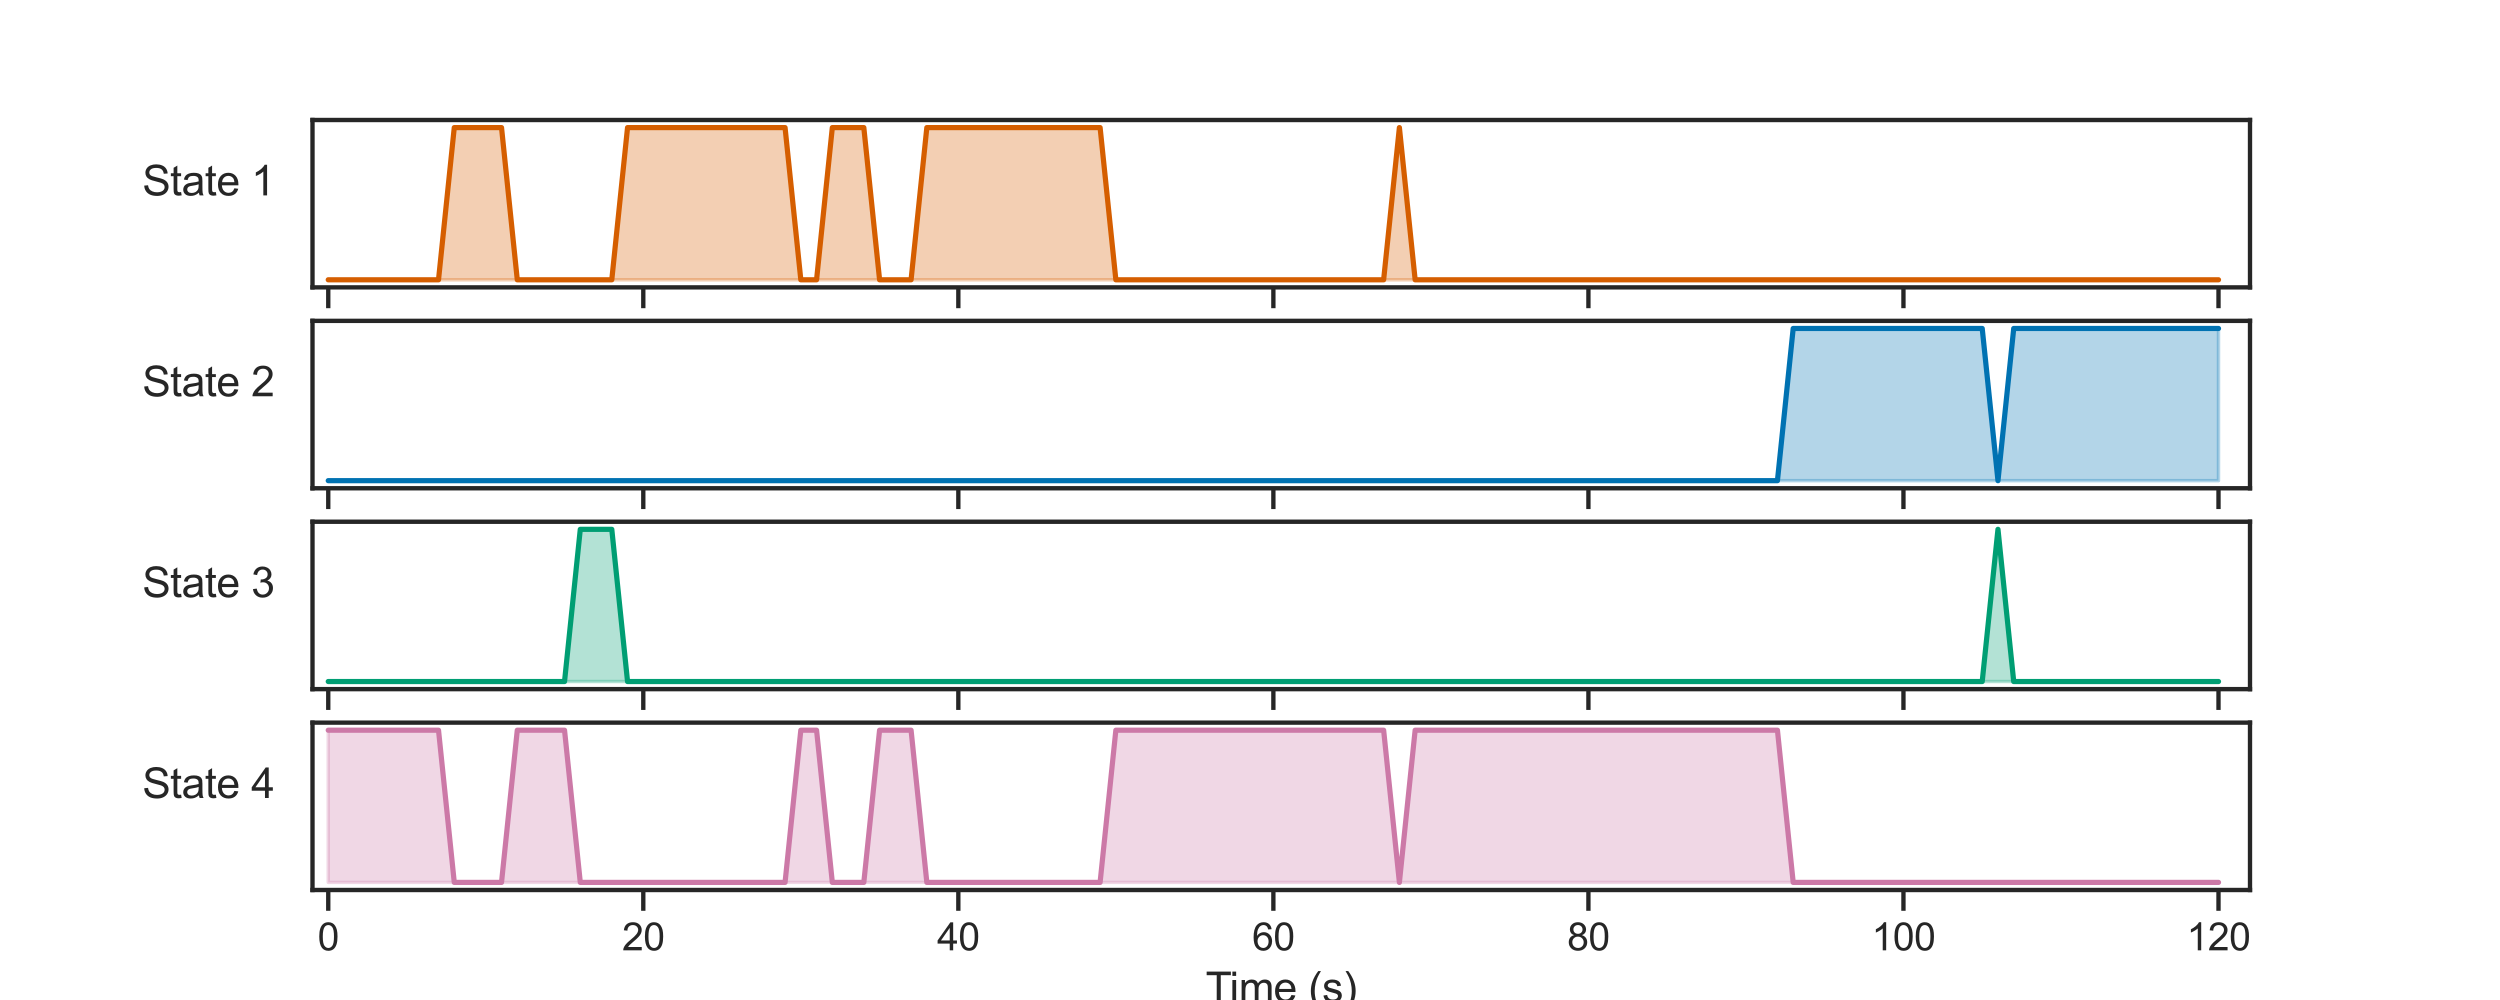 <?xml version="1.0" encoding="utf-8" standalone="no"?>
<!DOCTYPE svg PUBLIC "-//W3C//DTD SVG 1.1//EN"
  "http://www.w3.org/Graphics/SVG/1.1/DTD/svg11.dtd">
<svg xmlns:xlink="http://www.w3.org/1999/xlink" width="720pt" height="288pt" viewBox="0 0 720 288" xmlns="http://www.w3.org/2000/svg" version="1.1">
 <defs>
  <style type="text/css">*{stroke-linejoin: round; stroke-linecap: butt}</style>
 </defs>
 <g id="figure_1">
  <g id="patch_1">
   <path d="M 0 288 
L 720 288 
L 720 0 
L 0 0 
z
" style="fill: #ffffff"/>
  </g>
  <g id="axes_1">
   <g id="patch_2">
    <path d="M 90 82.769 
L 648 82.769 
L 648 34.56 
L 90 34.56 
z
" style="fill: #ffffff"/>
   </g>
   <g id="matplotlib.axis_1">
    <g id="xtick_1">
     <g id="line2d_1">
      <defs>
       <path id="mc240fab4f9" d="M 0 0 
L 0 6 
" style="stroke: #262626; stroke-width: 1.25"/>
      </defs>
      <g>
       <use xlink:href="#mc240fab4f9" x="94.537" y="82.769" style="fill: #262626; stroke: #262626; stroke-width: 1.25"/>
      </g>
     </g>
     <g id="text_1">
      <!-- 0 -->
      <g style="fill: #262626" transform="translate(91.478 100.142) scale(0.11 -0.11)">
       <defs>
        <path id="ArialMT-30" d="M 266 2259 
Q 266 3072 433 3567 
Q 600 4063 929 4331 
Q 1259 4600 1759 4600 
Q 2128 4600 2406 4451 
Q 2684 4303 2865 4023 
Q 3047 3744 3150 3342 
Q 3253 2941 3253 2259 
Q 3253 1453 3087 958 
Q 2922 463 2592 192 
Q 2263 -78 1759 -78 
Q 1097 -78 719 397 
Q 266 969 266 2259 
z
M 844 2259 
Q 844 1131 1108 757 
Q 1372 384 1759 384 
Q 2147 384 2411 759 
Q 2675 1134 2675 2259 
Q 2675 3391 2411 3762 
Q 2147 4134 1753 4134 
Q 1366 4134 1134 3806 
Q 844 3388 844 2259 
z
" transform="scale(0.016)"/>
       </defs>
       <use xlink:href="#ArialMT-30"/>
      </g>
     </g>
    </g>
    <g id="xtick_2">
     <g id="line2d_2">
      <g>
       <use xlink:href="#mc240fab4f9" x="185.268" y="82.769" style="fill: #262626; stroke: #262626; stroke-width: 1.25"/>
      </g>
     </g>
     <g id="text_2">
      <!-- 20 -->
      <g style="fill: #262626" transform="translate(179.151 100.142) scale(0.11 -0.11)">
       <defs>
        <path id="ArialMT-32" d="M 3222 541 
L 3222 0 
L 194 0 
Q 188 203 259 391 
Q 375 700 629 1000 
Q 884 1300 1366 1694 
Q 2113 2306 2375 2664 
Q 2638 3022 2638 3341 
Q 2638 3675 2398 3904 
Q 2159 4134 1775 4134 
Q 1369 4134 1125 3890 
Q 881 3647 878 3216 
L 300 3275 
Q 359 3922 746 4261 
Q 1134 4600 1788 4600 
Q 2447 4600 2831 4234 
Q 3216 3869 3216 3328 
Q 3216 3053 3103 2787 
Q 2991 2522 2730 2228 
Q 2469 1934 1863 1422 
Q 1356 997 1212 845 
Q 1069 694 975 541 
L 3222 541 
z
" transform="scale(0.016)"/>
       </defs>
       <use xlink:href="#ArialMT-32"/>
       <use xlink:href="#ArialMT-30" x="55.615"/>
      </g>
     </g>
    </g>
    <g id="xtick_3">
     <g id="line2d_3">
      <g>
       <use xlink:href="#mc240fab4f9" x="276" y="82.769" style="fill: #262626; stroke: #262626; stroke-width: 1.25"/>
      </g>
     </g>
     <g id="text_3">
      <!-- 40 -->
      <g style="fill: #262626" transform="translate(269.883 100.142) scale(0.11 -0.11)">
       <defs>
        <path id="ArialMT-34" d="M 2069 0 
L 2069 1097 
L 81 1097 
L 81 1613 
L 2172 4581 
L 2631 4581 
L 2631 1613 
L 3250 1613 
L 3250 1097 
L 2631 1097 
L 2631 0 
L 2069 0 
z
M 2069 1613 
L 2069 3678 
L 634 1613 
L 2069 1613 
z
" transform="scale(0.016)"/>
       </defs>
       <use xlink:href="#ArialMT-34"/>
       <use xlink:href="#ArialMT-30" x="55.615"/>
      </g>
     </g>
    </g>
    <g id="xtick_4">
     <g id="line2d_4">
      <g>
       <use xlink:href="#mc240fab4f9" x="366.732" y="82.769" style="fill: #262626; stroke: #262626; stroke-width: 1.25"/>
      </g>
     </g>
     <g id="text_4">
      <!-- 60 -->
      <g style="fill: #262626" transform="translate(360.615 100.142) scale(0.11 -0.11)">
       <defs>
        <path id="ArialMT-36" d="M 3184 3459 
L 2625 3416 
Q 2550 3747 2413 3897 
Q 2184 4138 1850 4138 
Q 1581 4138 1378 3988 
Q 1113 3794 959 3422 
Q 806 3050 800 2363 
Q 1003 2672 1297 2822 
Q 1591 2972 1913 2972 
Q 2475 2972 2870 2558 
Q 3266 2144 3266 1488 
Q 3266 1056 3080 686 
Q 2894 316 2569 119 
Q 2244 -78 1831 -78 
Q 1128 -78 684 439 
Q 241 956 241 2144 
Q 241 3472 731 4075 
Q 1159 4600 1884 4600 
Q 2425 4600 2770 4297 
Q 3116 3994 3184 3459 
z
M 888 1484 
Q 888 1194 1011 928 
Q 1134 663 1356 523 
Q 1578 384 1822 384 
Q 2178 384 2434 671 
Q 2691 959 2691 1453 
Q 2691 1928 2437 2201 
Q 2184 2475 1800 2475 
Q 1419 2475 1153 2201 
Q 888 1928 888 1484 
z
" transform="scale(0.016)"/>
       </defs>
       <use xlink:href="#ArialMT-36"/>
       <use xlink:href="#ArialMT-30" x="55.615"/>
      </g>
     </g>
    </g>
    <g id="xtick_5">
     <g id="line2d_5">
      <g>
       <use xlink:href="#mc240fab4f9" x="457.463" y="82.769" style="fill: #262626; stroke: #262626; stroke-width: 1.25"/>
      </g>
     </g>
     <g id="text_5">
      <!-- 80 -->
      <g style="fill: #262626" transform="translate(451.346 100.142) scale(0.11 -0.11)">
       <defs>
        <path id="ArialMT-38" d="M 1131 2484 
Q 781 2613 612 2850 
Q 444 3088 444 3419 
Q 444 3919 803 4259 
Q 1163 4600 1759 4600 
Q 2359 4600 2725 4251 
Q 3091 3903 3091 3403 
Q 3091 3084 2923 2848 
Q 2756 2613 2416 2484 
Q 2838 2347 3058 2040 
Q 3278 1734 3278 1309 
Q 3278 722 2862 322 
Q 2447 -78 1769 -78 
Q 1091 -78 675 323 
Q 259 725 259 1325 
Q 259 1772 486 2073 
Q 713 2375 1131 2484 
z
M 1019 3438 
Q 1019 3113 1228 2906 
Q 1438 2700 1772 2700 
Q 2097 2700 2305 2904 
Q 2513 3109 2513 3406 
Q 2513 3716 2298 3927 
Q 2084 4138 1766 4138 
Q 1444 4138 1231 3931 
Q 1019 3725 1019 3438 
z
M 838 1322 
Q 838 1081 952 856 
Q 1066 631 1291 507 
Q 1516 384 1775 384 
Q 2178 384 2440 643 
Q 2703 903 2703 1303 
Q 2703 1709 2433 1975 
Q 2163 2241 1756 2241 
Q 1359 2241 1098 1978 
Q 838 1716 838 1322 
z
" transform="scale(0.016)"/>
       </defs>
       <use xlink:href="#ArialMT-38"/>
       <use xlink:href="#ArialMT-30" x="55.615"/>
      </g>
     </g>
    </g>
    <g id="xtick_6">
     <g id="line2d_6">
      <g>
       <use xlink:href="#mc240fab4f9" x="548.195" y="82.769" style="fill: #262626; stroke: #262626; stroke-width: 1.25"/>
      </g>
     </g>
     <g id="text_6">
      <!-- 100 -->
      <g style="fill: #262626" transform="translate(539.02 100.142) scale(0.11 -0.11)">
       <defs>
        <path id="ArialMT-31" d="M 2384 0 
L 1822 0 
L 1822 3584 
Q 1619 3391 1289 3197 
Q 959 3003 697 2906 
L 697 3450 
Q 1169 3672 1522 3987 
Q 1875 4303 2022 4600 
L 2384 4600 
L 2384 0 
z
" transform="scale(0.016)"/>
       </defs>
       <use xlink:href="#ArialMT-31"/>
       <use xlink:href="#ArialMT-30" x="55.615"/>
       <use xlink:href="#ArialMT-30" x="111.23"/>
      </g>
     </g>
    </g>
    <g id="xtick_7">
     <g id="line2d_7">
      <g>
       <use xlink:href="#mc240fab4f9" x="638.927" y="82.769" style="fill: #262626; stroke: #262626; stroke-width: 1.25"/>
      </g>
     </g>
     <g id="text_7">
      <!-- 120 -->
      <g style="fill: #262626" transform="translate(629.751 100.142) scale(0.11 -0.11)">
       <use xlink:href="#ArialMT-31"/>
       <use xlink:href="#ArialMT-32" x="55.615"/>
       <use xlink:href="#ArialMT-30" x="111.23"/>
      </g>
     </g>
    </g>
   </g>
   <g id="matplotlib.axis_2">
    <g id="text_8">
     <!-- State 1 -->
     <g style="fill: #262626" transform="translate(40.987 56.279) scale(0.12 -0.12)">
      <defs>
       <path id="ArialMT-53" d="M 288 1472 
L 859 1522 
Q 900 1178 1048 958 
Q 1197 738 1509 602 
Q 1822 466 2213 466 
Q 2559 466 2825 569 
Q 3091 672 3220 851 
Q 3350 1031 3350 1244 
Q 3350 1459 3225 1620 
Q 3100 1781 2813 1891 
Q 2628 1963 1997 2114 
Q 1366 2266 1113 2400 
Q 784 2572 623 2826 
Q 463 3081 463 3397 
Q 463 3744 659 4045 
Q 856 4347 1234 4503 
Q 1613 4659 2075 4659 
Q 2584 4659 2973 4495 
Q 3363 4331 3572 4012 
Q 3781 3694 3797 3291 
L 3216 3247 
Q 3169 3681 2898 3903 
Q 2628 4125 2100 4125 
Q 1550 4125 1298 3923 
Q 1047 3722 1047 3438 
Q 1047 3191 1225 3031 
Q 1400 2872 2139 2705 
Q 2878 2538 3153 2413 
Q 3553 2228 3743 1945 
Q 3934 1663 3934 1294 
Q 3934 928 3725 604 
Q 3516 281 3123 101 
Q 2731 -78 2241 -78 
Q 1619 -78 1198 103 
Q 778 284 539 648 
Q 300 1013 288 1472 
z
" transform="scale(0.016)"/>
       <path id="ArialMT-74" d="M 1650 503 
L 1731 6 
Q 1494 -44 1306 -44 
Q 1000 -44 831 53 
Q 663 150 594 308 
Q 525 466 525 972 
L 525 2881 
L 113 2881 
L 113 3319 
L 525 3319 
L 525 4141 
L 1084 4478 
L 1084 3319 
L 1650 3319 
L 1650 2881 
L 1084 2881 
L 1084 941 
Q 1084 700 1114 631 
Q 1144 563 1211 522 
Q 1278 481 1403 481 
Q 1497 481 1650 503 
z
" transform="scale(0.016)"/>
       <path id="ArialMT-61" d="M 2588 409 
Q 2275 144 1986 34 
Q 1697 -75 1366 -75 
Q 819 -75 525 192 
Q 231 459 231 875 
Q 231 1119 342 1320 
Q 453 1522 633 1644 
Q 813 1766 1038 1828 
Q 1203 1872 1538 1913 
Q 2219 1994 2541 2106 
Q 2544 2222 2544 2253 
Q 2544 2597 2384 2738 
Q 2169 2928 1744 2928 
Q 1347 2928 1158 2789 
Q 969 2650 878 2297 
L 328 2372 
Q 403 2725 575 2942 
Q 747 3159 1072 3276 
Q 1397 3394 1825 3394 
Q 2250 3394 2515 3294 
Q 2781 3194 2906 3042 
Q 3031 2891 3081 2659 
Q 3109 2516 3109 2141 
L 3109 1391 
Q 3109 606 3145 398 
Q 3181 191 3288 0 
L 2700 0 
Q 2613 175 2588 409 
z
M 2541 1666 
Q 2234 1541 1622 1453 
Q 1275 1403 1131 1340 
Q 988 1278 909 1158 
Q 831 1038 831 891 
Q 831 666 1001 516 
Q 1172 366 1500 366 
Q 1825 366 2078 508 
Q 2331 650 2450 897 
Q 2541 1088 2541 1459 
L 2541 1666 
z
" transform="scale(0.016)"/>
       <path id="ArialMT-65" d="M 2694 1069 
L 3275 997 
Q 3138 488 2766 206 
Q 2394 -75 1816 -75 
Q 1088 -75 661 373 
Q 234 822 234 1631 
Q 234 2469 665 2931 
Q 1097 3394 1784 3394 
Q 2450 3394 2872 2941 
Q 3294 2488 3294 1666 
Q 3294 1616 3291 1516 
L 816 1516 
Q 847 969 1125 678 
Q 1403 388 1819 388 
Q 2128 388 2347 550 
Q 2566 713 2694 1069 
z
M 847 1978 
L 2700 1978 
Q 2663 2397 2488 2606 
Q 2219 2931 1791 2931 
Q 1403 2931 1139 2672 
Q 875 2413 847 1978 
z
" transform="scale(0.016)"/>
       <path id="ArialMT-20" transform="scale(0.016)"/>
      </defs>
      <use xlink:href="#ArialMT-53"/>
      <use xlink:href="#ArialMT-74" x="66.699"/>
      <use xlink:href="#ArialMT-61" x="94.482"/>
      <use xlink:href="#ArialMT-74" x="150.098"/>
      <use xlink:href="#ArialMT-65" x="177.881"/>
      <use xlink:href="#ArialMT-20" x="233.496"/>
      <use xlink:href="#ArialMT-31" x="261.279"/>
     </g>
    </g>
   </g>
   <g id="PolyCollection_1">
    <defs>
     <path id="m7f547e8b2e" d="M 94.537 -207.423 
L 94.537 -207.423 
L 99.073 -207.423 
L 103.61 -207.423 
L 108.146 -207.423 
L 112.683 -207.423 
L 117.22 -207.423 
L 121.756 -207.423 
L 126.293 -207.423 
L 130.829 -251.249 
L 135.366 -251.249 
L 139.902 -251.249 
L 144.439 -251.249 
L 148.976 -207.423 
L 153.512 -207.423 
L 158.049 -207.423 
L 162.585 -207.423 
L 167.122 -207.423 
L 171.659 -207.423 
L 176.195 -207.423 
L 180.732 -251.249 
L 185.268 -251.249 
L 189.805 -251.249 
L 194.341 -251.249 
L 198.878 -251.249 
L 203.415 -251.249 
L 207.951 -251.249 
L 212.488 -251.249 
L 217.024 -251.249 
L 221.561 -251.249 
L 226.098 -251.249 
L 230.634 -207.423 
L 235.171 -207.423 
L 239.707 -251.249 
L 244.244 -251.249 
L 248.78 -251.249 
L 253.317 -207.423 
L 257.854 -207.423 
L 262.39 -207.423 
L 266.927 -251.249 
L 271.463 -251.249 
L 276 -251.249 
L 280.537 -251.249 
L 285.073 -251.249 
L 289.61 -251.249 
L 294.146 -251.249 
L 298.683 -251.249 
L 303.22 -251.249 
L 307.756 -251.249 
L 312.293 -251.249 
L 316.829 -251.249 
L 321.366 -207.423 
L 325.902 -207.423 
L 330.439 -207.423 
L 334.976 -207.423 
L 339.512 -207.423 
L 344.049 -207.423 
L 348.585 -207.423 
L 353.122 -207.423 
L 357.659 -207.423 
L 362.195 -207.423 
L 366.732 -207.423 
L 371.268 -207.423 
L 375.805 -207.423 
L 380.341 -207.423 
L 384.878 -207.423 
L 389.415 -207.423 
L 393.951 -207.423 
L 398.488 -207.423 
L 403.024 -251.249 
L 407.561 -207.423 
L 412.098 -207.423 
L 416.634 -207.423 
L 421.171 -207.423 
L 425.707 -207.423 
L 430.244 -207.423 
L 434.78 -207.423 
L 439.317 -207.423 
L 443.854 -207.423 
L 448.39 -207.423 
L 452.927 -207.423 
L 457.463 -207.423 
L 462 -207.423 
L 466.537 -207.423 
L 471.073 -207.423 
L 475.61 -207.423 
L 480.146 -207.423 
L 484.683 -207.423 
L 489.22 -207.423 
L 493.756 -207.423 
L 498.293 -207.423 
L 502.829 -207.423 
L 507.366 -207.423 
L 511.902 -207.423 
L 516.439 -207.423 
L 520.976 -207.423 
L 525.512 -207.423 
L 530.049 -207.423 
L 534.585 -207.423 
L 539.122 -207.423 
L 543.659 -207.423 
L 548.195 -207.423 
L 552.732 -207.423 
L 557.268 -207.423 
L 561.805 -207.423 
L 566.341 -207.423 
L 570.878 -207.423 
L 575.415 -207.423 
L 579.951 -207.423 
L 584.488 -207.423 
L 589.024 -207.423 
L 593.561 -207.423 
L 598.098 -207.423 
L 602.634 -207.423 
L 607.171 -207.423 
L 611.707 -207.423 
L 616.244 -207.423 
L 620.78 -207.423 
L 625.317 -207.423 
L 629.854 -207.423 
L 634.39 -207.423 
L 638.927 -207.423 
L 638.927 -207.423 
L 638.927 -207.423 
L 634.39 -207.423 
L 629.854 -207.423 
L 625.317 -207.423 
L 620.78 -207.423 
L 616.244 -207.423 
L 611.707 -207.423 
L 607.171 -207.423 
L 602.634 -207.423 
L 598.098 -207.423 
L 593.561 -207.423 
L 589.024 -207.423 
L 584.488 -207.423 
L 579.951 -207.423 
L 575.415 -207.423 
L 570.878 -207.423 
L 566.341 -207.423 
L 561.805 -207.423 
L 557.268 -207.423 
L 552.732 -207.423 
L 548.195 -207.423 
L 543.659 -207.423 
L 539.122 -207.423 
L 534.585 -207.423 
L 530.049 -207.423 
L 525.512 -207.423 
L 520.976 -207.423 
L 516.439 -207.423 
L 511.902 -207.423 
L 507.366 -207.423 
L 502.829 -207.423 
L 498.293 -207.423 
L 493.756 -207.423 
L 489.22 -207.423 
L 484.683 -207.423 
L 480.146 -207.423 
L 475.61 -207.423 
L 471.073 -207.423 
L 466.537 -207.423 
L 462 -207.423 
L 457.463 -207.423 
L 452.927 -207.423 
L 448.39 -207.423 
L 443.854 -207.423 
L 439.317 -207.423 
L 434.78 -207.423 
L 430.244 -207.423 
L 425.707 -207.423 
L 421.171 -207.423 
L 416.634 -207.423 
L 412.098 -207.423 
L 407.561 -207.423 
L 403.024 -207.423 
L 398.488 -207.423 
L 393.951 -207.423 
L 389.415 -207.423 
L 384.878 -207.423 
L 380.341 -207.423 
L 375.805 -207.423 
L 371.268 -207.423 
L 366.732 -207.423 
L 362.195 -207.423 
L 357.659 -207.423 
L 353.122 -207.423 
L 348.585 -207.423 
L 344.049 -207.423 
L 339.512 -207.423 
L 334.976 -207.423 
L 330.439 -207.423 
L 325.902 -207.423 
L 321.366 -207.423 
L 316.829 -207.423 
L 312.293 -207.423 
L 307.756 -207.423 
L 303.22 -207.423 
L 298.683 -207.423 
L 294.146 -207.423 
L 289.61 -207.423 
L 285.073 -207.423 
L 280.537 -207.423 
L 276 -207.423 
L 271.463 -207.423 
L 266.927 -207.423 
L 262.39 -207.423 
L 257.854 -207.423 
L 253.317 -207.423 
L 248.78 -207.423 
L 244.244 -207.423 
L 239.707 -207.423 
L 235.171 -207.423 
L 230.634 -207.423 
L 226.098 -207.423 
L 221.561 -207.423 
L 217.024 -207.423 
L 212.488 -207.423 
L 207.951 -207.423 
L 203.415 -207.423 
L 198.878 -207.423 
L 194.341 -207.423 
L 189.805 -207.423 
L 185.268 -207.423 
L 180.732 -207.423 
L 176.195 -207.423 
L 171.659 -207.423 
L 167.122 -207.423 
L 162.585 -207.423 
L 158.049 -207.423 
L 153.512 -207.423 
L 148.976 -207.423 
L 144.439 -207.423 
L 139.902 -207.423 
L 135.366 -207.423 
L 130.829 -207.423 
L 126.293 -207.423 
L 121.756 -207.423 
L 117.22 -207.423 
L 112.683 -207.423 
L 108.146 -207.423 
L 103.61 -207.423 
L 99.073 -207.423 
L 94.537 -207.423 
z
" style="stroke: #d55e00; stroke-opacity: 0.3"/>
    </defs>
    <g clip-path="url(#pf8f10355b1)">
     <use xlink:href="#m7f547e8b2e" x="0" y="288" style="fill: #d55e00; fill-opacity: 0.3; stroke: #d55e00; stroke-opacity: 0.3"/>
    </g>
   </g>
   <g id="line2d_8">
    <path d="M 94.537 80.577 
L 99.073 80.577 
L 103.61 80.577 
L 108.146 80.577 
L 112.683 80.577 
L 117.22 80.577 
L 121.756 80.577 
L 126.293 80.577 
L 130.829 36.751 
L 135.366 36.751 
L 139.902 36.751 
L 144.439 36.751 
L 148.976 80.577 
L 153.512 80.577 
L 158.049 80.577 
L 162.585 80.577 
L 167.122 80.577 
L 171.659 80.577 
L 176.195 80.577 
L 180.732 36.751 
L 185.268 36.751 
L 189.805 36.751 
L 194.341 36.751 
L 198.878 36.751 
L 203.415 36.751 
L 207.951 36.751 
L 212.488 36.751 
L 217.024 36.751 
L 221.561 36.751 
L 226.098 36.751 
L 230.634 80.577 
L 235.171 80.577 
L 239.707 36.751 
L 244.244 36.751 
L 248.78 36.751 
L 253.317 80.577 
L 257.854 80.577 
L 262.39 80.577 
L 266.927 36.751 
L 271.463 36.751 
L 276 36.751 
L 280.537 36.751 
L 285.073 36.751 
L 289.61 36.751 
L 294.146 36.751 
L 298.683 36.751 
L 303.22 36.751 
L 307.756 36.751 
L 312.293 36.751 
L 316.829 36.751 
L 321.366 80.577 
L 325.902 80.577 
L 330.439 80.577 
L 334.976 80.577 
L 339.512 80.577 
L 344.049 80.577 
L 348.585 80.577 
L 353.122 80.577 
L 357.659 80.577 
L 362.195 80.577 
L 366.732 80.577 
L 371.268 80.577 
L 375.805 80.577 
L 380.341 80.577 
L 384.878 80.577 
L 389.415 80.577 
L 393.951 80.577 
L 398.488 80.577 
L 403.024 36.751 
L 407.561 80.577 
L 412.098 80.577 
L 416.634 80.577 
L 421.171 80.577 
L 425.707 80.577 
L 430.244 80.577 
L 434.78 80.577 
L 439.317 80.577 
L 443.854 80.577 
L 448.39 80.577 
L 452.927 80.577 
L 457.463 80.577 
L 462 80.577 
L 466.537 80.577 
L 471.073 80.577 
L 475.61 80.577 
L 480.146 80.577 
L 484.683 80.577 
L 489.22 80.577 
L 493.756 80.577 
L 498.293 80.577 
L 502.829 80.577 
L 507.366 80.577 
L 511.902 80.577 
L 516.439 80.577 
L 520.976 80.577 
L 525.512 80.577 
L 530.049 80.577 
L 534.585 80.577 
L 539.122 80.577 
L 543.659 80.577 
L 548.195 80.577 
L 552.732 80.577 
L 557.268 80.577 
L 561.805 80.577 
L 566.341 80.577 
L 570.878 80.577 
L 575.415 80.577 
L 579.951 80.577 
L 584.488 80.577 
L 589.024 80.577 
L 593.561 80.577 
L 598.098 80.577 
L 602.634 80.577 
L 607.171 80.577 
L 611.707 80.577 
L 616.244 80.577 
L 620.78 80.577 
L 625.317 80.577 
L 629.854 80.577 
L 634.39 80.577 
L 638.927 80.577 
" clip-path="url(#pf8f10355b1)" style="fill: none; stroke: #d55e00; stroke-width: 1.5; stroke-linecap: round"/>
   </g>
   <g id="patch_3">
    <path d="M 90 82.769 
L 90 34.56 
" style="fill: none; stroke: #262626; stroke-width: 1.25; stroke-linejoin: miter; stroke-linecap: square"/>
   </g>
   <g id="patch_4">
    <path d="M 648 82.769 
L 648 34.56 
" style="fill: none; stroke: #262626; stroke-width: 1.25; stroke-linejoin: miter; stroke-linecap: square"/>
   </g>
   <g id="patch_5">
    <path d="M 90 82.769 
L 648 82.769 
" style="fill: none; stroke: #262626; stroke-width: 1.25; stroke-linejoin: miter; stroke-linecap: square"/>
   </g>
   <g id="patch_6">
    <path d="M 90 34.56 
L 648 34.56 
" style="fill: none; stroke: #262626; stroke-width: 1.25; stroke-linejoin: miter; stroke-linecap: square"/>
   </g>
  </g>
  <g id="axes_2">
   <g id="patch_7">
    <path d="M 90 140.619 
L 648 140.619 
L 648 92.41 
L 90 92.41 
z
" style="fill: #ffffff"/>
   </g>
   <g id="matplotlib.axis_3">
    <g id="xtick_8">
     <g id="line2d_9">
      <g>
       <use xlink:href="#mc240fab4f9" x="94.537" y="140.619" style="fill: #262626; stroke: #262626; stroke-width: 1.25"/>
      </g>
     </g>
     <g id="text_9">
      <!-- 0 -->
      <g style="fill: #262626" transform="translate(91.478 157.993) scale(0.11 -0.11)">
       <use xlink:href="#ArialMT-30"/>
      </g>
     </g>
    </g>
    <g id="xtick_9">
     <g id="line2d_10">
      <g>
       <use xlink:href="#mc240fab4f9" x="185.268" y="140.619" style="fill: #262626; stroke: #262626; stroke-width: 1.25"/>
      </g>
     </g>
     <g id="text_10">
      <!-- 20 -->
      <g style="fill: #262626" transform="translate(179.151 157.993) scale(0.11 -0.11)">
       <use xlink:href="#ArialMT-32"/>
       <use xlink:href="#ArialMT-30" x="55.615"/>
      </g>
     </g>
    </g>
    <g id="xtick_10">
     <g id="line2d_11">
      <g>
       <use xlink:href="#mc240fab4f9" x="276" y="140.619" style="fill: #262626; stroke: #262626; stroke-width: 1.25"/>
      </g>
     </g>
     <g id="text_11">
      <!-- 40 -->
      <g style="fill: #262626" transform="translate(269.883 157.993) scale(0.11 -0.11)">
       <use xlink:href="#ArialMT-34"/>
       <use xlink:href="#ArialMT-30" x="55.615"/>
      </g>
     </g>
    </g>
    <g id="xtick_11">
     <g id="line2d_12">
      <g>
       <use xlink:href="#mc240fab4f9" x="366.732" y="140.619" style="fill: #262626; stroke: #262626; stroke-width: 1.25"/>
      </g>
     </g>
     <g id="text_12">
      <!-- 60 -->
      <g style="fill: #262626" transform="translate(360.615 157.993) scale(0.11 -0.11)">
       <use xlink:href="#ArialMT-36"/>
       <use xlink:href="#ArialMT-30" x="55.615"/>
      </g>
     </g>
    </g>
    <g id="xtick_12">
     <g id="line2d_13">
      <g>
       <use xlink:href="#mc240fab4f9" x="457.463" y="140.619" style="fill: #262626; stroke: #262626; stroke-width: 1.25"/>
      </g>
     </g>
     <g id="text_13">
      <!-- 80 -->
      <g style="fill: #262626" transform="translate(451.346 157.993) scale(0.11 -0.11)">
       <use xlink:href="#ArialMT-38"/>
       <use xlink:href="#ArialMT-30" x="55.615"/>
      </g>
     </g>
    </g>
    <g id="xtick_13">
     <g id="line2d_14">
      <g>
       <use xlink:href="#mc240fab4f9" x="548.195" y="140.619" style="fill: #262626; stroke: #262626; stroke-width: 1.25"/>
      </g>
     </g>
     <g id="text_14">
      <!-- 100 -->
      <g style="fill: #262626" transform="translate(539.02 157.993) scale(0.11 -0.11)">
       <use xlink:href="#ArialMT-31"/>
       <use xlink:href="#ArialMT-30" x="55.615"/>
       <use xlink:href="#ArialMT-30" x="111.23"/>
      </g>
     </g>
    </g>
    <g id="xtick_14">
     <g id="line2d_15">
      <g>
       <use xlink:href="#mc240fab4f9" x="638.927" y="140.619" style="fill: #262626; stroke: #262626; stroke-width: 1.25"/>
      </g>
     </g>
     <g id="text_15">
      <!-- 120 -->
      <g style="fill: #262626" transform="translate(629.751 157.993) scale(0.11 -0.11)">
       <use xlink:href="#ArialMT-31"/>
       <use xlink:href="#ArialMT-32" x="55.615"/>
       <use xlink:href="#ArialMT-30" x="111.23"/>
      </g>
     </g>
    </g>
   </g>
   <g id="matplotlib.axis_4">
    <g id="text_16">
     <!-- State 2 -->
     <g style="fill: #262626" transform="translate(40.987 114.13) scale(0.12 -0.12)">
      <use xlink:href="#ArialMT-53"/>
      <use xlink:href="#ArialMT-74" x="66.699"/>
      <use xlink:href="#ArialMT-61" x="94.482"/>
      <use xlink:href="#ArialMT-74" x="150.098"/>
      <use xlink:href="#ArialMT-65" x="177.881"/>
      <use xlink:href="#ArialMT-20" x="233.496"/>
      <use xlink:href="#ArialMT-32" x="261.279"/>
     </g>
    </g>
   </g>
   <g id="PolyCollection_2">
    <defs>
     <path id="m4eb535cb6b" d="M 94.537 -149.572 
L 94.537 -149.572 
L 99.073 -149.572 
L 103.61 -149.572 
L 108.146 -149.572 
L 112.683 -149.572 
L 117.22 -149.572 
L 121.756 -149.572 
L 126.293 -149.572 
L 130.829 -149.572 
L 135.366 -149.572 
L 139.902 -149.572 
L 144.439 -149.572 
L 148.976 -149.572 
L 153.512 -149.572 
L 158.049 -149.572 
L 162.585 -149.572 
L 167.122 -149.572 
L 171.659 -149.572 
L 176.195 -149.572 
L 180.732 -149.572 
L 185.268 -149.572 
L 189.805 -149.572 
L 194.341 -149.572 
L 198.878 -149.572 
L 203.415 -149.572 
L 207.951 -149.572 
L 212.488 -149.572 
L 217.024 -149.572 
L 221.561 -149.572 
L 226.098 -149.572 
L 230.634 -149.572 
L 235.171 -149.572 
L 239.707 -149.572 
L 244.244 -149.572 
L 248.78 -149.572 
L 253.317 -149.572 
L 257.854 -149.572 
L 262.39 -149.572 
L 266.927 -149.572 
L 271.463 -149.572 
L 276 -149.572 
L 280.537 -149.572 
L 285.073 -149.572 
L 289.61 -149.572 
L 294.146 -149.572 
L 298.683 -149.572 
L 303.22 -149.572 
L 307.756 -149.572 
L 312.293 -149.572 
L 316.829 -149.572 
L 321.366 -149.572 
L 325.902 -149.572 
L 330.439 -149.572 
L 334.976 -149.572 
L 339.512 -149.572 
L 344.049 -149.572 
L 348.585 -149.572 
L 353.122 -149.572 
L 357.659 -149.572 
L 362.195 -149.572 
L 366.732 -149.572 
L 371.268 -149.572 
L 375.805 -149.572 
L 380.341 -149.572 
L 384.878 -149.572 
L 389.415 -149.572 
L 393.951 -149.572 
L 398.488 -149.572 
L 403.024 -149.572 
L 407.561 -149.572 
L 412.098 -149.572 
L 416.634 -149.572 
L 421.171 -149.572 
L 425.707 -149.572 
L 430.244 -149.572 
L 434.78 -149.572 
L 439.317 -149.572 
L 443.854 -149.572 
L 448.39 -149.572 
L 452.927 -149.572 
L 457.463 -149.572 
L 462 -149.572 
L 466.537 -149.572 
L 471.073 -149.572 
L 475.61 -149.572 
L 480.146 -149.572 
L 484.683 -149.572 
L 489.22 -149.572 
L 493.756 -149.572 
L 498.293 -149.572 
L 502.829 -149.572 
L 507.366 -149.572 
L 511.902 -149.572 
L 516.439 -193.398 
L 520.976 -193.398 
L 525.512 -193.398 
L 530.049 -193.398 
L 534.585 -193.398 
L 539.122 -193.398 
L 543.659 -193.398 
L 548.195 -193.398 
L 552.732 -193.398 
L 557.268 -193.398 
L 561.805 -193.398 
L 566.341 -193.398 
L 570.878 -193.398 
L 575.415 -149.572 
L 579.951 -193.398 
L 584.488 -193.398 
L 589.024 -193.398 
L 593.561 -193.398 
L 598.098 -193.398 
L 602.634 -193.398 
L 607.171 -193.398 
L 611.707 -193.398 
L 616.244 -193.398 
L 620.78 -193.398 
L 625.317 -193.398 
L 629.854 -193.398 
L 634.39 -193.398 
L 638.927 -193.398 
L 638.927 -149.572 
L 638.927 -149.572 
L 634.39 -149.572 
L 629.854 -149.572 
L 625.317 -149.572 
L 620.78 -149.572 
L 616.244 -149.572 
L 611.707 -149.572 
L 607.171 -149.572 
L 602.634 -149.572 
L 598.098 -149.572 
L 593.561 -149.572 
L 589.024 -149.572 
L 584.488 -149.572 
L 579.951 -149.572 
L 575.415 -149.572 
L 570.878 -149.572 
L 566.341 -149.572 
L 561.805 -149.572 
L 557.268 -149.572 
L 552.732 -149.572 
L 548.195 -149.572 
L 543.659 -149.572 
L 539.122 -149.572 
L 534.585 -149.572 
L 530.049 -149.572 
L 525.512 -149.572 
L 520.976 -149.572 
L 516.439 -149.572 
L 511.902 -149.572 
L 507.366 -149.572 
L 502.829 -149.572 
L 498.293 -149.572 
L 493.756 -149.572 
L 489.22 -149.572 
L 484.683 -149.572 
L 480.146 -149.572 
L 475.61 -149.572 
L 471.073 -149.572 
L 466.537 -149.572 
L 462 -149.572 
L 457.463 -149.572 
L 452.927 -149.572 
L 448.39 -149.572 
L 443.854 -149.572 
L 439.317 -149.572 
L 434.78 -149.572 
L 430.244 -149.572 
L 425.707 -149.572 
L 421.171 -149.572 
L 416.634 -149.572 
L 412.098 -149.572 
L 407.561 -149.572 
L 403.024 -149.572 
L 398.488 -149.572 
L 393.951 -149.572 
L 389.415 -149.572 
L 384.878 -149.572 
L 380.341 -149.572 
L 375.805 -149.572 
L 371.268 -149.572 
L 366.732 -149.572 
L 362.195 -149.572 
L 357.659 -149.572 
L 353.122 -149.572 
L 348.585 -149.572 
L 344.049 -149.572 
L 339.512 -149.572 
L 334.976 -149.572 
L 330.439 -149.572 
L 325.902 -149.572 
L 321.366 -149.572 
L 316.829 -149.572 
L 312.293 -149.572 
L 307.756 -149.572 
L 303.22 -149.572 
L 298.683 -149.572 
L 294.146 -149.572 
L 289.61 -149.572 
L 285.073 -149.572 
L 280.537 -149.572 
L 276 -149.572 
L 271.463 -149.572 
L 266.927 -149.572 
L 262.39 -149.572 
L 257.854 -149.572 
L 253.317 -149.572 
L 248.78 -149.572 
L 244.244 -149.572 
L 239.707 -149.572 
L 235.171 -149.572 
L 230.634 -149.572 
L 226.098 -149.572 
L 221.561 -149.572 
L 217.024 -149.572 
L 212.488 -149.572 
L 207.951 -149.572 
L 203.415 -149.572 
L 198.878 -149.572 
L 194.341 -149.572 
L 189.805 -149.572 
L 185.268 -149.572 
L 180.732 -149.572 
L 176.195 -149.572 
L 171.659 -149.572 
L 167.122 -149.572 
L 162.585 -149.572 
L 158.049 -149.572 
L 153.512 -149.572 
L 148.976 -149.572 
L 144.439 -149.572 
L 139.902 -149.572 
L 135.366 -149.572 
L 130.829 -149.572 
L 126.293 -149.572 
L 121.756 -149.572 
L 117.22 -149.572 
L 112.683 -149.572 
L 108.146 -149.572 
L 103.61 -149.572 
L 99.073 -149.572 
L 94.537 -149.572 
z
" style="stroke: #0072b2; stroke-opacity: 0.3"/>
    </defs>
    <g clip-path="url(#pab1a2594a4)">
     <use xlink:href="#m4eb535cb6b" x="0" y="288" style="fill: #0072b2; fill-opacity: 0.3; stroke: #0072b2; stroke-opacity: 0.3"/>
    </g>
   </g>
   <g id="line2d_16">
    <path d="M 94.537 138.428 
L 99.073 138.428 
L 103.61 138.428 
L 108.146 138.428 
L 112.683 138.428 
L 117.22 138.428 
L 121.756 138.428 
L 126.293 138.428 
L 130.829 138.428 
L 135.366 138.428 
L 139.902 138.428 
L 144.439 138.428 
L 148.976 138.428 
L 153.512 138.428 
L 158.049 138.428 
L 162.585 138.428 
L 167.122 138.428 
L 171.659 138.428 
L 176.195 138.428 
L 180.732 138.428 
L 185.268 138.428 
L 189.805 138.428 
L 194.341 138.428 
L 198.878 138.428 
L 203.415 138.428 
L 207.951 138.428 
L 212.488 138.428 
L 217.024 138.428 
L 221.561 138.428 
L 226.098 138.428 
L 230.634 138.428 
L 235.171 138.428 
L 239.707 138.428 
L 244.244 138.428 
L 248.78 138.428 
L 253.317 138.428 
L 257.854 138.428 
L 262.39 138.428 
L 266.927 138.428 
L 271.463 138.428 
L 276 138.428 
L 280.537 138.428 
L 285.073 138.428 
L 289.61 138.428 
L 294.146 138.428 
L 298.683 138.428 
L 303.22 138.428 
L 307.756 138.428 
L 312.293 138.428 
L 316.829 138.428 
L 321.366 138.428 
L 325.902 138.428 
L 330.439 138.428 
L 334.976 138.428 
L 339.512 138.428 
L 344.049 138.428 
L 348.585 138.428 
L 353.122 138.428 
L 357.659 138.428 
L 362.195 138.428 
L 366.732 138.428 
L 371.268 138.428 
L 375.805 138.428 
L 380.341 138.428 
L 384.878 138.428 
L 389.415 138.428 
L 393.951 138.428 
L 398.488 138.428 
L 403.024 138.428 
L 407.561 138.428 
L 412.098 138.428 
L 416.634 138.428 
L 421.171 138.428 
L 425.707 138.428 
L 430.244 138.428 
L 434.78 138.428 
L 439.317 138.428 
L 443.854 138.428 
L 448.39 138.428 
L 452.927 138.428 
L 457.463 138.428 
L 462 138.428 
L 466.537 138.428 
L 471.073 138.428 
L 475.61 138.428 
L 480.146 138.428 
L 484.683 138.428 
L 489.22 138.428 
L 493.756 138.428 
L 498.293 138.428 
L 502.829 138.428 
L 507.366 138.428 
L 511.902 138.428 
L 516.439 94.602 
L 520.976 94.602 
L 525.512 94.602 
L 530.049 94.602 
L 534.585 94.602 
L 539.122 94.602 
L 543.659 94.602 
L 548.195 94.602 
L 552.732 94.602 
L 557.268 94.602 
L 561.805 94.602 
L 566.341 94.602 
L 570.878 94.602 
L 575.415 138.428 
L 579.951 94.602 
L 584.488 94.602 
L 589.024 94.602 
L 593.561 94.602 
L 598.098 94.602 
L 602.634 94.602 
L 607.171 94.602 
L 611.707 94.602 
L 616.244 94.602 
L 620.78 94.602 
L 625.317 94.602 
L 629.854 94.602 
L 634.39 94.602 
L 638.927 94.602 
" clip-path="url(#pab1a2594a4)" style="fill: none; stroke: #0072b2; stroke-width: 1.5; stroke-linecap: round"/>
   </g>
   <g id="patch_8">
    <path d="M 90 140.619 
L 90 92.41 
" style="fill: none; stroke: #262626; stroke-width: 1.25; stroke-linejoin: miter; stroke-linecap: square"/>
   </g>
   <g id="patch_9">
    <path d="M 648 140.619 
L 648 92.41 
" style="fill: none; stroke: #262626; stroke-width: 1.25; stroke-linejoin: miter; stroke-linecap: square"/>
   </g>
   <g id="patch_10">
    <path d="M 90 140.619 
L 648 140.619 
" style="fill: none; stroke: #262626; stroke-width: 1.25; stroke-linejoin: miter; stroke-linecap: square"/>
   </g>
   <g id="patch_11">
    <path d="M 90 92.41 
L 648 92.41 
" style="fill: none; stroke: #262626; stroke-width: 1.25; stroke-linejoin: miter; stroke-linecap: square"/>
   </g>
  </g>
  <g id="axes_3">
   <g id="patch_12">
    <path d="M 90 198.47 
L 648 198.47 
L 648 150.261 
L 90 150.261 
z
" style="fill: #ffffff"/>
   </g>
   <g id="matplotlib.axis_5">
    <g id="xtick_15">
     <g id="line2d_17">
      <g>
       <use xlink:href="#mc240fab4f9" x="94.537" y="198.47" style="fill: #262626; stroke: #262626; stroke-width: 1.25"/>
      </g>
     </g>
     <g id="text_17">
      <!-- 0 -->
      <g style="fill: #262626" transform="translate(91.478 215.843) scale(0.11 -0.11)">
       <use xlink:href="#ArialMT-30"/>
      </g>
     </g>
    </g>
    <g id="xtick_16">
     <g id="line2d_18">
      <g>
       <use xlink:href="#mc240fab4f9" x="185.268" y="198.47" style="fill: #262626; stroke: #262626; stroke-width: 1.25"/>
      </g>
     </g>
     <g id="text_18">
      <!-- 20 -->
      <g style="fill: #262626" transform="translate(179.151 215.843) scale(0.11 -0.11)">
       <use xlink:href="#ArialMT-32"/>
       <use xlink:href="#ArialMT-30" x="55.615"/>
      </g>
     </g>
    </g>
    <g id="xtick_17">
     <g id="line2d_19">
      <g>
       <use xlink:href="#mc240fab4f9" x="276" y="198.47" style="fill: #262626; stroke: #262626; stroke-width: 1.25"/>
      </g>
     </g>
     <g id="text_19">
      <!-- 40 -->
      <g style="fill: #262626" transform="translate(269.883 215.843) scale(0.11 -0.11)">
       <use xlink:href="#ArialMT-34"/>
       <use xlink:href="#ArialMT-30" x="55.615"/>
      </g>
     </g>
    </g>
    <g id="xtick_18">
     <g id="line2d_20">
      <g>
       <use xlink:href="#mc240fab4f9" x="366.732" y="198.47" style="fill: #262626; stroke: #262626; stroke-width: 1.25"/>
      </g>
     </g>
     <g id="text_20">
      <!-- 60 -->
      <g style="fill: #262626" transform="translate(360.615 215.843) scale(0.11 -0.11)">
       <use xlink:href="#ArialMT-36"/>
       <use xlink:href="#ArialMT-30" x="55.615"/>
      </g>
     </g>
    </g>
    <g id="xtick_19">
     <g id="line2d_21">
      <g>
       <use xlink:href="#mc240fab4f9" x="457.463" y="198.47" style="fill: #262626; stroke: #262626; stroke-width: 1.25"/>
      </g>
     </g>
     <g id="text_21">
      <!-- 80 -->
      <g style="fill: #262626" transform="translate(451.346 215.843) scale(0.11 -0.11)">
       <use xlink:href="#ArialMT-38"/>
       <use xlink:href="#ArialMT-30" x="55.615"/>
      </g>
     </g>
    </g>
    <g id="xtick_20">
     <g id="line2d_22">
      <g>
       <use xlink:href="#mc240fab4f9" x="548.195" y="198.47" style="fill: #262626; stroke: #262626; stroke-width: 1.25"/>
      </g>
     </g>
     <g id="text_22">
      <!-- 100 -->
      <g style="fill: #262626" transform="translate(539.02 215.843) scale(0.11 -0.11)">
       <use xlink:href="#ArialMT-31"/>
       <use xlink:href="#ArialMT-30" x="55.615"/>
       <use xlink:href="#ArialMT-30" x="111.23"/>
      </g>
     </g>
    </g>
    <g id="xtick_21">
     <g id="line2d_23">
      <g>
       <use xlink:href="#mc240fab4f9" x="638.927" y="198.47" style="fill: #262626; stroke: #262626; stroke-width: 1.25"/>
      </g>
     </g>
     <g id="text_23">
      <!-- 120 -->
      <g style="fill: #262626" transform="translate(629.751 215.843) scale(0.11 -0.11)">
       <use xlink:href="#ArialMT-31"/>
       <use xlink:href="#ArialMT-32" x="55.615"/>
       <use xlink:href="#ArialMT-30" x="111.23"/>
      </g>
     </g>
    </g>
   </g>
   <g id="matplotlib.axis_6">
    <g id="text_24">
     <!-- State 3 -->
     <g style="fill: #262626" transform="translate(40.987 171.98) scale(0.12 -0.12)">
      <defs>
       <path id="ArialMT-33" d="M 269 1209 
L 831 1284 
Q 928 806 1161 595 
Q 1394 384 1728 384 
Q 2125 384 2398 659 
Q 2672 934 2672 1341 
Q 2672 1728 2419 1979 
Q 2166 2231 1775 2231 
Q 1616 2231 1378 2169 
L 1441 2663 
Q 1497 2656 1531 2656 
Q 1891 2656 2178 2843 
Q 2466 3031 2466 3422 
Q 2466 3731 2256 3934 
Q 2047 4138 1716 4138 
Q 1388 4138 1169 3931 
Q 950 3725 888 3313 
L 325 3413 
Q 428 3978 793 4289 
Q 1159 4600 1703 4600 
Q 2078 4600 2393 4439 
Q 2709 4278 2876 4000 
Q 3044 3722 3044 3409 
Q 3044 3113 2884 2869 
Q 2725 2625 2413 2481 
Q 2819 2388 3044 2092 
Q 3269 1797 3269 1353 
Q 3269 753 2831 336 
Q 2394 -81 1725 -81 
Q 1122 -81 723 278 
Q 325 638 269 1209 
z
" transform="scale(0.016)"/>
      </defs>
      <use xlink:href="#ArialMT-53"/>
      <use xlink:href="#ArialMT-74" x="66.699"/>
      <use xlink:href="#ArialMT-61" x="94.482"/>
      <use xlink:href="#ArialMT-74" x="150.098"/>
      <use xlink:href="#ArialMT-65" x="177.881"/>
      <use xlink:href="#ArialMT-20" x="233.496"/>
      <use xlink:href="#ArialMT-33" x="261.279"/>
     </g>
    </g>
   </g>
   <g id="PolyCollection_3">
    <defs>
     <path id="m73b4287fc9" d="M 94.537 -91.722 
L 94.537 -91.722 
L 99.073 -91.722 
L 103.61 -91.722 
L 108.146 -91.722 
L 112.683 -91.722 
L 117.22 -91.722 
L 121.756 -91.722 
L 126.293 -91.722 
L 130.829 -91.722 
L 135.366 -91.722 
L 139.902 -91.722 
L 144.439 -91.722 
L 148.976 -91.722 
L 153.512 -91.722 
L 158.049 -91.722 
L 162.585 -91.722 
L 167.122 -135.548 
L 171.659 -135.548 
L 176.195 -135.548 
L 180.732 -91.722 
L 185.268 -91.722 
L 189.805 -91.722 
L 194.341 -91.722 
L 198.878 -91.722 
L 203.415 -91.722 
L 207.951 -91.722 
L 212.488 -91.722 
L 217.024 -91.722 
L 221.561 -91.722 
L 226.098 -91.722 
L 230.634 -91.722 
L 235.171 -91.722 
L 239.707 -91.722 
L 244.244 -91.722 
L 248.78 -91.722 
L 253.317 -91.722 
L 257.854 -91.722 
L 262.39 -91.722 
L 266.927 -91.722 
L 271.463 -91.722 
L 276 -91.722 
L 280.537 -91.722 
L 285.073 -91.722 
L 289.61 -91.722 
L 294.146 -91.722 
L 298.683 -91.722 
L 303.22 -91.722 
L 307.756 -91.722 
L 312.293 -91.722 
L 316.829 -91.722 
L 321.366 -91.722 
L 325.902 -91.722 
L 330.439 -91.722 
L 334.976 -91.722 
L 339.512 -91.722 
L 344.049 -91.722 
L 348.585 -91.722 
L 353.122 -91.722 
L 357.659 -91.722 
L 362.195 -91.722 
L 366.732 -91.722 
L 371.268 -91.722 
L 375.805 -91.722 
L 380.341 -91.722 
L 384.878 -91.722 
L 389.415 -91.722 
L 393.951 -91.722 
L 398.488 -91.722 
L 403.024 -91.722 
L 407.561 -91.722 
L 412.098 -91.722 
L 416.634 -91.722 
L 421.171 -91.722 
L 425.707 -91.722 
L 430.244 -91.722 
L 434.78 -91.722 
L 439.317 -91.722 
L 443.854 -91.722 
L 448.39 -91.722 
L 452.927 -91.722 
L 457.463 -91.722 
L 462 -91.722 
L 466.537 -91.722 
L 471.073 -91.722 
L 475.61 -91.722 
L 480.146 -91.722 
L 484.683 -91.722 
L 489.22 -91.722 
L 493.756 -91.722 
L 498.293 -91.722 
L 502.829 -91.722 
L 507.366 -91.722 
L 511.902 -91.722 
L 516.439 -91.722 
L 520.976 -91.722 
L 525.512 -91.722 
L 530.049 -91.722 
L 534.585 -91.722 
L 539.122 -91.722 
L 543.659 -91.722 
L 548.195 -91.722 
L 552.732 -91.722 
L 557.268 -91.722 
L 561.805 -91.722 
L 566.341 -91.722 
L 570.878 -91.722 
L 575.415 -135.548 
L 579.951 -91.722 
L 584.488 -91.722 
L 589.024 -91.722 
L 593.561 -91.722 
L 598.098 -91.722 
L 602.634 -91.722 
L 607.171 -91.722 
L 611.707 -91.722 
L 616.244 -91.722 
L 620.78 -91.722 
L 625.317 -91.722 
L 629.854 -91.722 
L 634.39 -91.722 
L 638.927 -91.722 
L 638.927 -91.722 
L 638.927 -91.722 
L 634.39 -91.722 
L 629.854 -91.722 
L 625.317 -91.722 
L 620.78 -91.722 
L 616.244 -91.722 
L 611.707 -91.722 
L 607.171 -91.722 
L 602.634 -91.722 
L 598.098 -91.722 
L 593.561 -91.722 
L 589.024 -91.722 
L 584.488 -91.722 
L 579.951 -91.722 
L 575.415 -91.722 
L 570.878 -91.722 
L 566.341 -91.722 
L 561.805 -91.722 
L 557.268 -91.722 
L 552.732 -91.722 
L 548.195 -91.722 
L 543.659 -91.722 
L 539.122 -91.722 
L 534.585 -91.722 
L 530.049 -91.722 
L 525.512 -91.722 
L 520.976 -91.722 
L 516.439 -91.722 
L 511.902 -91.722 
L 507.366 -91.722 
L 502.829 -91.722 
L 498.293 -91.722 
L 493.756 -91.722 
L 489.22 -91.722 
L 484.683 -91.722 
L 480.146 -91.722 
L 475.61 -91.722 
L 471.073 -91.722 
L 466.537 -91.722 
L 462 -91.722 
L 457.463 -91.722 
L 452.927 -91.722 
L 448.39 -91.722 
L 443.854 -91.722 
L 439.317 -91.722 
L 434.78 -91.722 
L 430.244 -91.722 
L 425.707 -91.722 
L 421.171 -91.722 
L 416.634 -91.722 
L 412.098 -91.722 
L 407.561 -91.722 
L 403.024 -91.722 
L 398.488 -91.722 
L 393.951 -91.722 
L 389.415 -91.722 
L 384.878 -91.722 
L 380.341 -91.722 
L 375.805 -91.722 
L 371.268 -91.722 
L 366.732 -91.722 
L 362.195 -91.722 
L 357.659 -91.722 
L 353.122 -91.722 
L 348.585 -91.722 
L 344.049 -91.722 
L 339.512 -91.722 
L 334.976 -91.722 
L 330.439 -91.722 
L 325.902 -91.722 
L 321.366 -91.722 
L 316.829 -91.722 
L 312.293 -91.722 
L 307.756 -91.722 
L 303.22 -91.722 
L 298.683 -91.722 
L 294.146 -91.722 
L 289.61 -91.722 
L 285.073 -91.722 
L 280.537 -91.722 
L 276 -91.722 
L 271.463 -91.722 
L 266.927 -91.722 
L 262.39 -91.722 
L 257.854 -91.722 
L 253.317 -91.722 
L 248.78 -91.722 
L 244.244 -91.722 
L 239.707 -91.722 
L 235.171 -91.722 
L 230.634 -91.722 
L 226.098 -91.722 
L 221.561 -91.722 
L 217.024 -91.722 
L 212.488 -91.722 
L 207.951 -91.722 
L 203.415 -91.722 
L 198.878 -91.722 
L 194.341 -91.722 
L 189.805 -91.722 
L 185.268 -91.722 
L 180.732 -91.722 
L 176.195 -91.722 
L 171.659 -91.722 
L 167.122 -91.722 
L 162.585 -91.722 
L 158.049 -91.722 
L 153.512 -91.722 
L 148.976 -91.722 
L 144.439 -91.722 
L 139.902 -91.722 
L 135.366 -91.722 
L 130.829 -91.722 
L 126.293 -91.722 
L 121.756 -91.722 
L 117.22 -91.722 
L 112.683 -91.722 
L 108.146 -91.722 
L 103.61 -91.722 
L 99.073 -91.722 
L 94.537 -91.722 
z
" style="stroke: #009e73; stroke-opacity: 0.3"/>
    </defs>
    <g clip-path="url(#p6c244f403b)">
     <use xlink:href="#m73b4287fc9" x="0" y="288" style="fill: #009e73; fill-opacity: 0.3; stroke: #009e73; stroke-opacity: 0.3"/>
    </g>
   </g>
   <g id="line2d_24">
    <path d="M 94.537 196.278 
L 99.073 196.278 
L 103.61 196.278 
L 108.146 196.278 
L 112.683 196.278 
L 117.22 196.278 
L 121.756 196.278 
L 126.293 196.278 
L 130.829 196.278 
L 135.366 196.278 
L 139.902 196.278 
L 144.439 196.278 
L 148.976 196.278 
L 153.512 196.278 
L 158.049 196.278 
L 162.585 196.278 
L 167.122 152.452 
L 171.659 152.452 
L 176.195 152.452 
L 180.732 196.278 
L 185.268 196.278 
L 189.805 196.278 
L 194.341 196.278 
L 198.878 196.278 
L 203.415 196.278 
L 207.951 196.278 
L 212.488 196.278 
L 217.024 196.278 
L 221.561 196.278 
L 226.098 196.278 
L 230.634 196.278 
L 235.171 196.278 
L 239.707 196.278 
L 244.244 196.278 
L 248.78 196.278 
L 253.317 196.278 
L 257.854 196.278 
L 262.39 196.278 
L 266.927 196.278 
L 271.463 196.278 
L 276 196.278 
L 280.537 196.278 
L 285.073 196.278 
L 289.61 196.278 
L 294.146 196.278 
L 298.683 196.278 
L 303.22 196.278 
L 307.756 196.278 
L 312.293 196.278 
L 316.829 196.278 
L 321.366 196.278 
L 325.902 196.278 
L 330.439 196.278 
L 334.976 196.278 
L 339.512 196.278 
L 344.049 196.278 
L 348.585 196.278 
L 353.122 196.278 
L 357.659 196.278 
L 362.195 196.278 
L 366.732 196.278 
L 371.268 196.278 
L 375.805 196.278 
L 380.341 196.278 
L 384.878 196.278 
L 389.415 196.278 
L 393.951 196.278 
L 398.488 196.278 
L 403.024 196.278 
L 407.561 196.278 
L 412.098 196.278 
L 416.634 196.278 
L 421.171 196.278 
L 425.707 196.278 
L 430.244 196.278 
L 434.78 196.278 
L 439.317 196.278 
L 443.854 196.278 
L 448.39 196.278 
L 452.927 196.278 
L 457.463 196.278 
L 462 196.278 
L 466.537 196.278 
L 471.073 196.278 
L 475.61 196.278 
L 480.146 196.278 
L 484.683 196.278 
L 489.22 196.278 
L 493.756 196.278 
L 498.293 196.278 
L 502.829 196.278 
L 507.366 196.278 
L 511.902 196.278 
L 516.439 196.278 
L 520.976 196.278 
L 525.512 196.278 
L 530.049 196.278 
L 534.585 196.278 
L 539.122 196.278 
L 543.659 196.278 
L 548.195 196.278 
L 552.732 196.278 
L 557.268 196.278 
L 561.805 196.278 
L 566.341 196.278 
L 570.878 196.278 
L 575.415 152.452 
L 579.951 196.278 
L 584.488 196.278 
L 589.024 196.278 
L 593.561 196.278 
L 598.098 196.278 
L 602.634 196.278 
L 607.171 196.278 
L 611.707 196.278 
L 616.244 196.278 
L 620.78 196.278 
L 625.317 196.278 
L 629.854 196.278 
L 634.39 196.278 
L 638.927 196.278 
" clip-path="url(#p6c244f403b)" style="fill: none; stroke: #009e73; stroke-width: 1.5; stroke-linecap: round"/>
   </g>
   <g id="patch_13">
    <path d="M 90 198.47 
L 90 150.261 
" style="fill: none; stroke: #262626; stroke-width: 1.25; stroke-linejoin: miter; stroke-linecap: square"/>
   </g>
   <g id="patch_14">
    <path d="M 648 198.47 
L 648 150.261 
" style="fill: none; stroke: #262626; stroke-width: 1.25; stroke-linejoin: miter; stroke-linecap: square"/>
   </g>
   <g id="patch_15">
    <path d="M 90 198.47 
L 648 198.47 
" style="fill: none; stroke: #262626; stroke-width: 1.25; stroke-linejoin: miter; stroke-linecap: square"/>
   </g>
   <g id="patch_16">
    <path d="M 90 150.261 
L 648 150.261 
" style="fill: none; stroke: #262626; stroke-width: 1.25; stroke-linejoin: miter; stroke-linecap: square"/>
   </g>
  </g>
  <g id="axes_4">
   <g id="patch_17">
    <path d="M 90 256.32 
L 648 256.32 
L 648 208.111 
L 90 208.111 
z
" style="fill: #ffffff"/>
   </g>
   <g id="matplotlib.axis_7">
    <g id="xtick_22">
     <g id="line2d_25">
      <g>
       <use xlink:href="#mc240fab4f9" x="94.537" y="256.32" style="fill: #262626; stroke: #262626; stroke-width: 1.25"/>
      </g>
     </g>
     <g id="text_25">
      <!-- 0 -->
      <g style="fill: #262626" transform="translate(91.478 273.694) scale(0.11 -0.11)">
       <use xlink:href="#ArialMT-30"/>
      </g>
     </g>
    </g>
    <g id="xtick_23">
     <g id="line2d_26">
      <g>
       <use xlink:href="#mc240fab4f9" x="185.268" y="256.32" style="fill: #262626; stroke: #262626; stroke-width: 1.25"/>
      </g>
     </g>
     <g id="text_26">
      <!-- 20 -->
      <g style="fill: #262626" transform="translate(179.151 273.694) scale(0.11 -0.11)">
       <use xlink:href="#ArialMT-32"/>
       <use xlink:href="#ArialMT-30" x="55.615"/>
      </g>
     </g>
    </g>
    <g id="xtick_24">
     <g id="line2d_27">
      <g>
       <use xlink:href="#mc240fab4f9" x="276" y="256.32" style="fill: #262626; stroke: #262626; stroke-width: 1.25"/>
      </g>
     </g>
     <g id="text_27">
      <!-- 40 -->
      <g style="fill: #262626" transform="translate(269.883 273.694) scale(0.11 -0.11)">
       <use xlink:href="#ArialMT-34"/>
       <use xlink:href="#ArialMT-30" x="55.615"/>
      </g>
     </g>
    </g>
    <g id="xtick_25">
     <g id="line2d_28">
      <g>
       <use xlink:href="#mc240fab4f9" x="366.732" y="256.32" style="fill: #262626; stroke: #262626; stroke-width: 1.25"/>
      </g>
     </g>
     <g id="text_28">
      <!-- 60 -->
      <g style="fill: #262626" transform="translate(360.615 273.694) scale(0.11 -0.11)">
       <use xlink:href="#ArialMT-36"/>
       <use xlink:href="#ArialMT-30" x="55.615"/>
      </g>
     </g>
    </g>
    <g id="xtick_26">
     <g id="line2d_29">
      <g>
       <use xlink:href="#mc240fab4f9" x="457.463" y="256.32" style="fill: #262626; stroke: #262626; stroke-width: 1.25"/>
      </g>
     </g>
     <g id="text_29">
      <!-- 80 -->
      <g style="fill: #262626" transform="translate(451.346 273.694) scale(0.11 -0.11)">
       <use xlink:href="#ArialMT-38"/>
       <use xlink:href="#ArialMT-30" x="55.615"/>
      </g>
     </g>
    </g>
    <g id="xtick_27">
     <g id="line2d_30">
      <g>
       <use xlink:href="#mc240fab4f9" x="548.195" y="256.32" style="fill: #262626; stroke: #262626; stroke-width: 1.25"/>
      </g>
     </g>
     <g id="text_30">
      <!-- 100 -->
      <g style="fill: #262626" transform="translate(539.02 273.694) scale(0.11 -0.11)">
       <use xlink:href="#ArialMT-31"/>
       <use xlink:href="#ArialMT-30" x="55.615"/>
       <use xlink:href="#ArialMT-30" x="111.23"/>
      </g>
     </g>
    </g>
    <g id="xtick_28">
     <g id="line2d_31">
      <g>
       <use xlink:href="#mc240fab4f9" x="638.927" y="256.32" style="fill: #262626; stroke: #262626; stroke-width: 1.25"/>
      </g>
     </g>
     <g id="text_31">
      <!-- 120 -->
      <g style="fill: #262626" transform="translate(629.751 273.694) scale(0.11 -0.11)">
       <use xlink:href="#ArialMT-31"/>
       <use xlink:href="#ArialMT-32" x="55.615"/>
       <use xlink:href="#ArialMT-30" x="111.23"/>
      </g>
     </g>
    </g>
    <g id="text_32">
     <!-- Time (s) -->
     <g style="fill: #262626" transform="translate(347.23 288.615) scale(0.12 -0.12)">
      <defs>
       <path id="ArialMT-54" d="M 1659 0 
L 1659 4041 
L 150 4041 
L 150 4581 
L 3781 4581 
L 3781 4041 
L 2266 4041 
L 2266 0 
L 1659 0 
z
" transform="scale(0.016)"/>
       <path id="ArialMT-69" d="M 425 3934 
L 425 4581 
L 988 4581 
L 988 3934 
L 425 3934 
z
M 425 0 
L 425 3319 
L 988 3319 
L 988 0 
L 425 0 
z
" transform="scale(0.016)"/>
       <path id="ArialMT-6d" d="M 422 0 
L 422 3319 
L 925 3319 
L 925 2853 
Q 1081 3097 1340 3245 
Q 1600 3394 1931 3394 
Q 2300 3394 2536 3241 
Q 2772 3088 2869 2813 
Q 3263 3394 3894 3394 
Q 4388 3394 4653 3120 
Q 4919 2847 4919 2278 
L 4919 0 
L 4359 0 
L 4359 2091 
Q 4359 2428 4304 2576 
Q 4250 2725 4106 2815 
Q 3963 2906 3769 2906 
Q 3419 2906 3187 2673 
Q 2956 2441 2956 1928 
L 2956 0 
L 2394 0 
L 2394 2156 
Q 2394 2531 2256 2718 
Q 2119 2906 1806 2906 
Q 1569 2906 1367 2781 
Q 1166 2656 1075 2415 
Q 984 2175 984 1722 
L 984 0 
L 422 0 
z
" transform="scale(0.016)"/>
       <path id="ArialMT-28" d="M 1497 -1347 
Q 1031 -759 709 28 
Q 388 816 388 1659 
Q 388 2403 628 3084 
Q 909 3875 1497 4659 
L 1900 4659 
Q 1522 4009 1400 3731 
Q 1209 3300 1100 2831 
Q 966 2247 966 1656 
Q 966 153 1900 -1347 
L 1497 -1347 
z
" transform="scale(0.016)"/>
       <path id="ArialMT-73" d="M 197 991 
L 753 1078 
Q 800 744 1014 566 
Q 1228 388 1613 388 
Q 2000 388 2187 545 
Q 2375 703 2375 916 
Q 2375 1106 2209 1216 
Q 2094 1291 1634 1406 
Q 1016 1563 777 1677 
Q 538 1791 414 1992 
Q 291 2194 291 2438 
Q 291 2659 392 2848 
Q 494 3038 669 3163 
Q 800 3259 1026 3326 
Q 1253 3394 1513 3394 
Q 1903 3394 2198 3281 
Q 2494 3169 2634 2976 
Q 2775 2784 2828 2463 
L 2278 2388 
Q 2241 2644 2061 2787 
Q 1881 2931 1553 2931 
Q 1166 2931 1000 2803 
Q 834 2675 834 2503 
Q 834 2394 903 2306 
Q 972 2216 1119 2156 
Q 1203 2125 1616 2013 
Q 2213 1853 2448 1751 
Q 2684 1650 2818 1456 
Q 2953 1263 2953 975 
Q 2953 694 2789 445 
Q 2625 197 2315 61 
Q 2006 -75 1616 -75 
Q 969 -75 630 194 
Q 291 463 197 991 
z
" transform="scale(0.016)"/>
       <path id="ArialMT-29" d="M 791 -1347 
L 388 -1347 
Q 1322 153 1322 1656 
Q 1322 2244 1188 2822 
Q 1081 3291 891 3722 
Q 769 4003 388 4659 
L 791 4659 
Q 1378 3875 1659 3084 
Q 1900 2403 1900 1659 
Q 1900 816 1576 28 
Q 1253 -759 791 -1347 
z
" transform="scale(0.016)"/>
      </defs>
      <use xlink:href="#ArialMT-54"/>
      <use xlink:href="#ArialMT-69" x="57.334"/>
      <use xlink:href="#ArialMT-6d" x="79.551"/>
      <use xlink:href="#ArialMT-65" x="162.852"/>
      <use xlink:href="#ArialMT-20" x="218.467"/>
      <use xlink:href="#ArialMT-28" x="246.25"/>
      <use xlink:href="#ArialMT-73" x="279.551"/>
      <use xlink:href="#ArialMT-29" x="329.551"/>
     </g>
    </g>
   </g>
   <g id="matplotlib.axis_8">
    <g id="text_33">
     <!-- State 4 -->
     <g style="fill: #262626" transform="translate(40.987 229.831) scale(0.12 -0.12)">
      <use xlink:href="#ArialMT-53"/>
      <use xlink:href="#ArialMT-74" x="66.699"/>
      <use xlink:href="#ArialMT-61" x="94.482"/>
      <use xlink:href="#ArialMT-74" x="150.098"/>
      <use xlink:href="#ArialMT-65" x="177.881"/>
      <use xlink:href="#ArialMT-20" x="233.496"/>
      <use xlink:href="#ArialMT-34" x="261.279"/>
     </g>
    </g>
   </g>
   <g id="PolyCollection_4">
    <defs>
     <path id="m9bc59d401c" d="M 94.537 -33.871 
L 94.537 -77.697 
L 99.073 -77.697 
L 103.61 -77.697 
L 108.146 -77.697 
L 112.683 -77.697 
L 117.22 -77.697 
L 121.756 -77.697 
L 126.293 -77.697 
L 130.829 -33.871 
L 135.366 -33.871 
L 139.902 -33.871 
L 144.439 -33.871 
L 148.976 -77.697 
L 153.512 -77.697 
L 158.049 -77.697 
L 162.585 -77.697 
L 167.122 -33.871 
L 171.659 -33.871 
L 176.195 -33.871 
L 180.732 -33.871 
L 185.268 -33.871 
L 189.805 -33.871 
L 194.341 -33.871 
L 198.878 -33.871 
L 203.415 -33.871 
L 207.951 -33.871 
L 212.488 -33.871 
L 217.024 -33.871 
L 221.561 -33.871 
L 226.098 -33.871 
L 230.634 -77.697 
L 235.171 -77.697 
L 239.707 -33.871 
L 244.244 -33.871 
L 248.78 -33.871 
L 253.317 -77.697 
L 257.854 -77.697 
L 262.39 -77.697 
L 266.927 -33.871 
L 271.463 -33.871 
L 276 -33.871 
L 280.537 -33.871 
L 285.073 -33.871 
L 289.61 -33.871 
L 294.146 -33.871 
L 298.683 -33.871 
L 303.22 -33.871 
L 307.756 -33.871 
L 312.293 -33.871 
L 316.829 -33.871 
L 321.366 -77.697 
L 325.902 -77.697 
L 330.439 -77.697 
L 334.976 -77.697 
L 339.512 -77.697 
L 344.049 -77.697 
L 348.585 -77.697 
L 353.122 -77.697 
L 357.659 -77.697 
L 362.195 -77.697 
L 366.732 -77.697 
L 371.268 -77.697 
L 375.805 -77.697 
L 380.341 -77.697 
L 384.878 -77.697 
L 389.415 -77.697 
L 393.951 -77.697 
L 398.488 -77.697 
L 403.024 -33.871 
L 407.561 -77.697 
L 412.098 -77.697 
L 416.634 -77.697 
L 421.171 -77.697 
L 425.707 -77.697 
L 430.244 -77.697 
L 434.78 -77.697 
L 439.317 -77.697 
L 443.854 -77.697 
L 448.39 -77.697 
L 452.927 -77.697 
L 457.463 -77.697 
L 462 -77.697 
L 466.537 -77.697 
L 471.073 -77.697 
L 475.61 -77.697 
L 480.146 -77.697 
L 484.683 -77.697 
L 489.22 -77.697 
L 493.756 -77.697 
L 498.293 -77.697 
L 502.829 -77.697 
L 507.366 -77.697 
L 511.902 -77.697 
L 516.439 -33.871 
L 520.976 -33.871 
L 525.512 -33.871 
L 530.049 -33.871 
L 534.585 -33.871 
L 539.122 -33.871 
L 543.659 -33.871 
L 548.195 -33.871 
L 552.732 -33.871 
L 557.268 -33.871 
L 561.805 -33.871 
L 566.341 -33.871 
L 570.878 -33.871 
L 575.415 -33.871 
L 579.951 -33.871 
L 584.488 -33.871 
L 589.024 -33.871 
L 593.561 -33.871 
L 598.098 -33.871 
L 602.634 -33.871 
L 607.171 -33.871 
L 611.707 -33.871 
L 616.244 -33.871 
L 620.78 -33.871 
L 625.317 -33.871 
L 629.854 -33.871 
L 634.39 -33.871 
L 638.927 -33.871 
L 638.927 -33.871 
L 638.927 -33.871 
L 634.39 -33.871 
L 629.854 -33.871 
L 625.317 -33.871 
L 620.78 -33.871 
L 616.244 -33.871 
L 611.707 -33.871 
L 607.171 -33.871 
L 602.634 -33.871 
L 598.098 -33.871 
L 593.561 -33.871 
L 589.024 -33.871 
L 584.488 -33.871 
L 579.951 -33.871 
L 575.415 -33.871 
L 570.878 -33.871 
L 566.341 -33.871 
L 561.805 -33.871 
L 557.268 -33.871 
L 552.732 -33.871 
L 548.195 -33.871 
L 543.659 -33.871 
L 539.122 -33.871 
L 534.585 -33.871 
L 530.049 -33.871 
L 525.512 -33.871 
L 520.976 -33.871 
L 516.439 -33.871 
L 511.902 -33.871 
L 507.366 -33.871 
L 502.829 -33.871 
L 498.293 -33.871 
L 493.756 -33.871 
L 489.22 -33.871 
L 484.683 -33.871 
L 480.146 -33.871 
L 475.61 -33.871 
L 471.073 -33.871 
L 466.537 -33.871 
L 462 -33.871 
L 457.463 -33.871 
L 452.927 -33.871 
L 448.39 -33.871 
L 443.854 -33.871 
L 439.317 -33.871 
L 434.78 -33.871 
L 430.244 -33.871 
L 425.707 -33.871 
L 421.171 -33.871 
L 416.634 -33.871 
L 412.098 -33.871 
L 407.561 -33.871 
L 403.024 -33.871 
L 398.488 -33.871 
L 393.951 -33.871 
L 389.415 -33.871 
L 384.878 -33.871 
L 380.341 -33.871 
L 375.805 -33.871 
L 371.268 -33.871 
L 366.732 -33.871 
L 362.195 -33.871 
L 357.659 -33.871 
L 353.122 -33.871 
L 348.585 -33.871 
L 344.049 -33.871 
L 339.512 -33.871 
L 334.976 -33.871 
L 330.439 -33.871 
L 325.902 -33.871 
L 321.366 -33.871 
L 316.829 -33.871 
L 312.293 -33.871 
L 307.756 -33.871 
L 303.22 -33.871 
L 298.683 -33.871 
L 294.146 -33.871 
L 289.61 -33.871 
L 285.073 -33.871 
L 280.537 -33.871 
L 276 -33.871 
L 271.463 -33.871 
L 266.927 -33.871 
L 262.39 -33.871 
L 257.854 -33.871 
L 253.317 -33.871 
L 248.78 -33.871 
L 244.244 -33.871 
L 239.707 -33.871 
L 235.171 -33.871 
L 230.634 -33.871 
L 226.098 -33.871 
L 221.561 -33.871 
L 217.024 -33.871 
L 212.488 -33.871 
L 207.951 -33.871 
L 203.415 -33.871 
L 198.878 -33.871 
L 194.341 -33.871 
L 189.805 -33.871 
L 185.268 -33.871 
L 180.732 -33.871 
L 176.195 -33.871 
L 171.659 -33.871 
L 167.122 -33.871 
L 162.585 -33.871 
L 158.049 -33.871 
L 153.512 -33.871 
L 148.976 -33.871 
L 144.439 -33.871 
L 139.902 -33.871 
L 135.366 -33.871 
L 130.829 -33.871 
L 126.293 -33.871 
L 121.756 -33.871 
L 117.22 -33.871 
L 112.683 -33.871 
L 108.146 -33.871 
L 103.61 -33.871 
L 99.073 -33.871 
L 94.537 -33.871 
z
" style="stroke: #cc79a7; stroke-opacity: 0.3"/>
    </defs>
    <g clip-path="url(#pb386620b87)">
     <use xlink:href="#m9bc59d401c" x="0" y="288" style="fill: #cc79a7; fill-opacity: 0.3; stroke: #cc79a7; stroke-opacity: 0.3"/>
    </g>
   </g>
   <g id="line2d_32">
    <path d="M 94.537 210.303 
L 99.073 210.303 
L 103.61 210.303 
L 108.146 210.303 
L 112.683 210.303 
L 117.22 210.303 
L 121.756 210.303 
L 126.293 210.303 
L 130.829 254.129 
L 135.366 254.129 
L 139.902 254.129 
L 144.439 254.129 
L 148.976 210.303 
L 153.512 210.303 
L 158.049 210.303 
L 162.585 210.303 
L 167.122 254.129 
L 171.659 254.129 
L 176.195 254.129 
L 180.732 254.129 
L 185.268 254.129 
L 189.805 254.129 
L 194.341 254.129 
L 198.878 254.129 
L 203.415 254.129 
L 207.951 254.129 
L 212.488 254.129 
L 217.024 254.129 
L 221.561 254.129 
L 226.098 254.129 
L 230.634 210.303 
L 235.171 210.303 
L 239.707 254.129 
L 244.244 254.129 
L 248.78 254.129 
L 253.317 210.303 
L 257.854 210.303 
L 262.39 210.303 
L 266.927 254.129 
L 271.463 254.129 
L 276 254.129 
L 280.537 254.129 
L 285.073 254.129 
L 289.61 254.129 
L 294.146 254.129 
L 298.683 254.129 
L 303.22 254.129 
L 307.756 254.129 
L 312.293 254.129 
L 316.829 254.129 
L 321.366 210.303 
L 325.902 210.303 
L 330.439 210.303 
L 334.976 210.303 
L 339.512 210.303 
L 344.049 210.303 
L 348.585 210.303 
L 353.122 210.303 
L 357.659 210.303 
L 362.195 210.303 
L 366.732 210.303 
L 371.268 210.303 
L 375.805 210.303 
L 380.341 210.303 
L 384.878 210.303 
L 389.415 210.303 
L 393.951 210.303 
L 398.488 210.303 
L 403.024 254.129 
L 407.561 210.303 
L 412.098 210.303 
L 416.634 210.303 
L 421.171 210.303 
L 425.707 210.303 
L 430.244 210.303 
L 434.78 210.303 
L 439.317 210.303 
L 443.854 210.303 
L 448.39 210.303 
L 452.927 210.303 
L 457.463 210.303 
L 462 210.303 
L 466.537 210.303 
L 471.073 210.303 
L 475.61 210.303 
L 480.146 210.303 
L 484.683 210.303 
L 489.22 210.303 
L 493.756 210.303 
L 498.293 210.303 
L 502.829 210.303 
L 507.366 210.303 
L 511.902 210.303 
L 516.439 254.129 
L 520.976 254.129 
L 525.512 254.129 
L 530.049 254.129 
L 534.585 254.129 
L 539.122 254.129 
L 543.659 254.129 
L 548.195 254.129 
L 552.732 254.129 
L 557.268 254.129 
L 561.805 254.129 
L 566.341 254.129 
L 570.878 254.129 
L 575.415 254.129 
L 579.951 254.129 
L 584.488 254.129 
L 589.024 254.129 
L 593.561 254.129 
L 598.098 254.129 
L 602.634 254.129 
L 607.171 254.129 
L 611.707 254.129 
L 616.244 254.129 
L 620.78 254.129 
L 625.317 254.129 
L 629.854 254.129 
L 634.39 254.129 
L 638.927 254.129 
" clip-path="url(#pb386620b87)" style="fill: none; stroke: #cc79a7; stroke-width: 1.5; stroke-linecap: round"/>
   </g>
   <g id="patch_18">
    <path d="M 90 256.32 
L 90 208.111 
" style="fill: none; stroke: #262626; stroke-width: 1.25; stroke-linejoin: miter; stroke-linecap: square"/>
   </g>
   <g id="patch_19">
    <path d="M 648 256.32 
L 648 208.111 
" style="fill: none; stroke: #262626; stroke-width: 1.25; stroke-linejoin: miter; stroke-linecap: square"/>
   </g>
   <g id="patch_20">
    <path d="M 90 256.32 
L 648 256.32 
" style="fill: none; stroke: #262626; stroke-width: 1.25; stroke-linejoin: miter; stroke-linecap: square"/>
   </g>
   <g id="patch_21">
    <path d="M 90 208.111 
L 648 208.111 
" style="fill: none; stroke: #262626; stroke-width: 1.25; stroke-linejoin: miter; stroke-linecap: square"/>
   </g>
  </g>
 </g>
 <defs>
  <clipPath id="pf8f10355b1">
   <rect x="90" y="34.56" width="558" height="48.209"/>
  </clipPath>
  <clipPath id="pab1a2594a4">
   <rect x="90" y="92.41" width="558" height="48.209"/>
  </clipPath>
  <clipPath id="p6c244f403b">
   <rect x="90" y="150.261" width="558" height="48.209"/>
  </clipPath>
  <clipPath id="pb386620b87">
   <rect x="90" y="208.111" width="558" height="48.209"/>
  </clipPath>
 </defs>
</svg>
